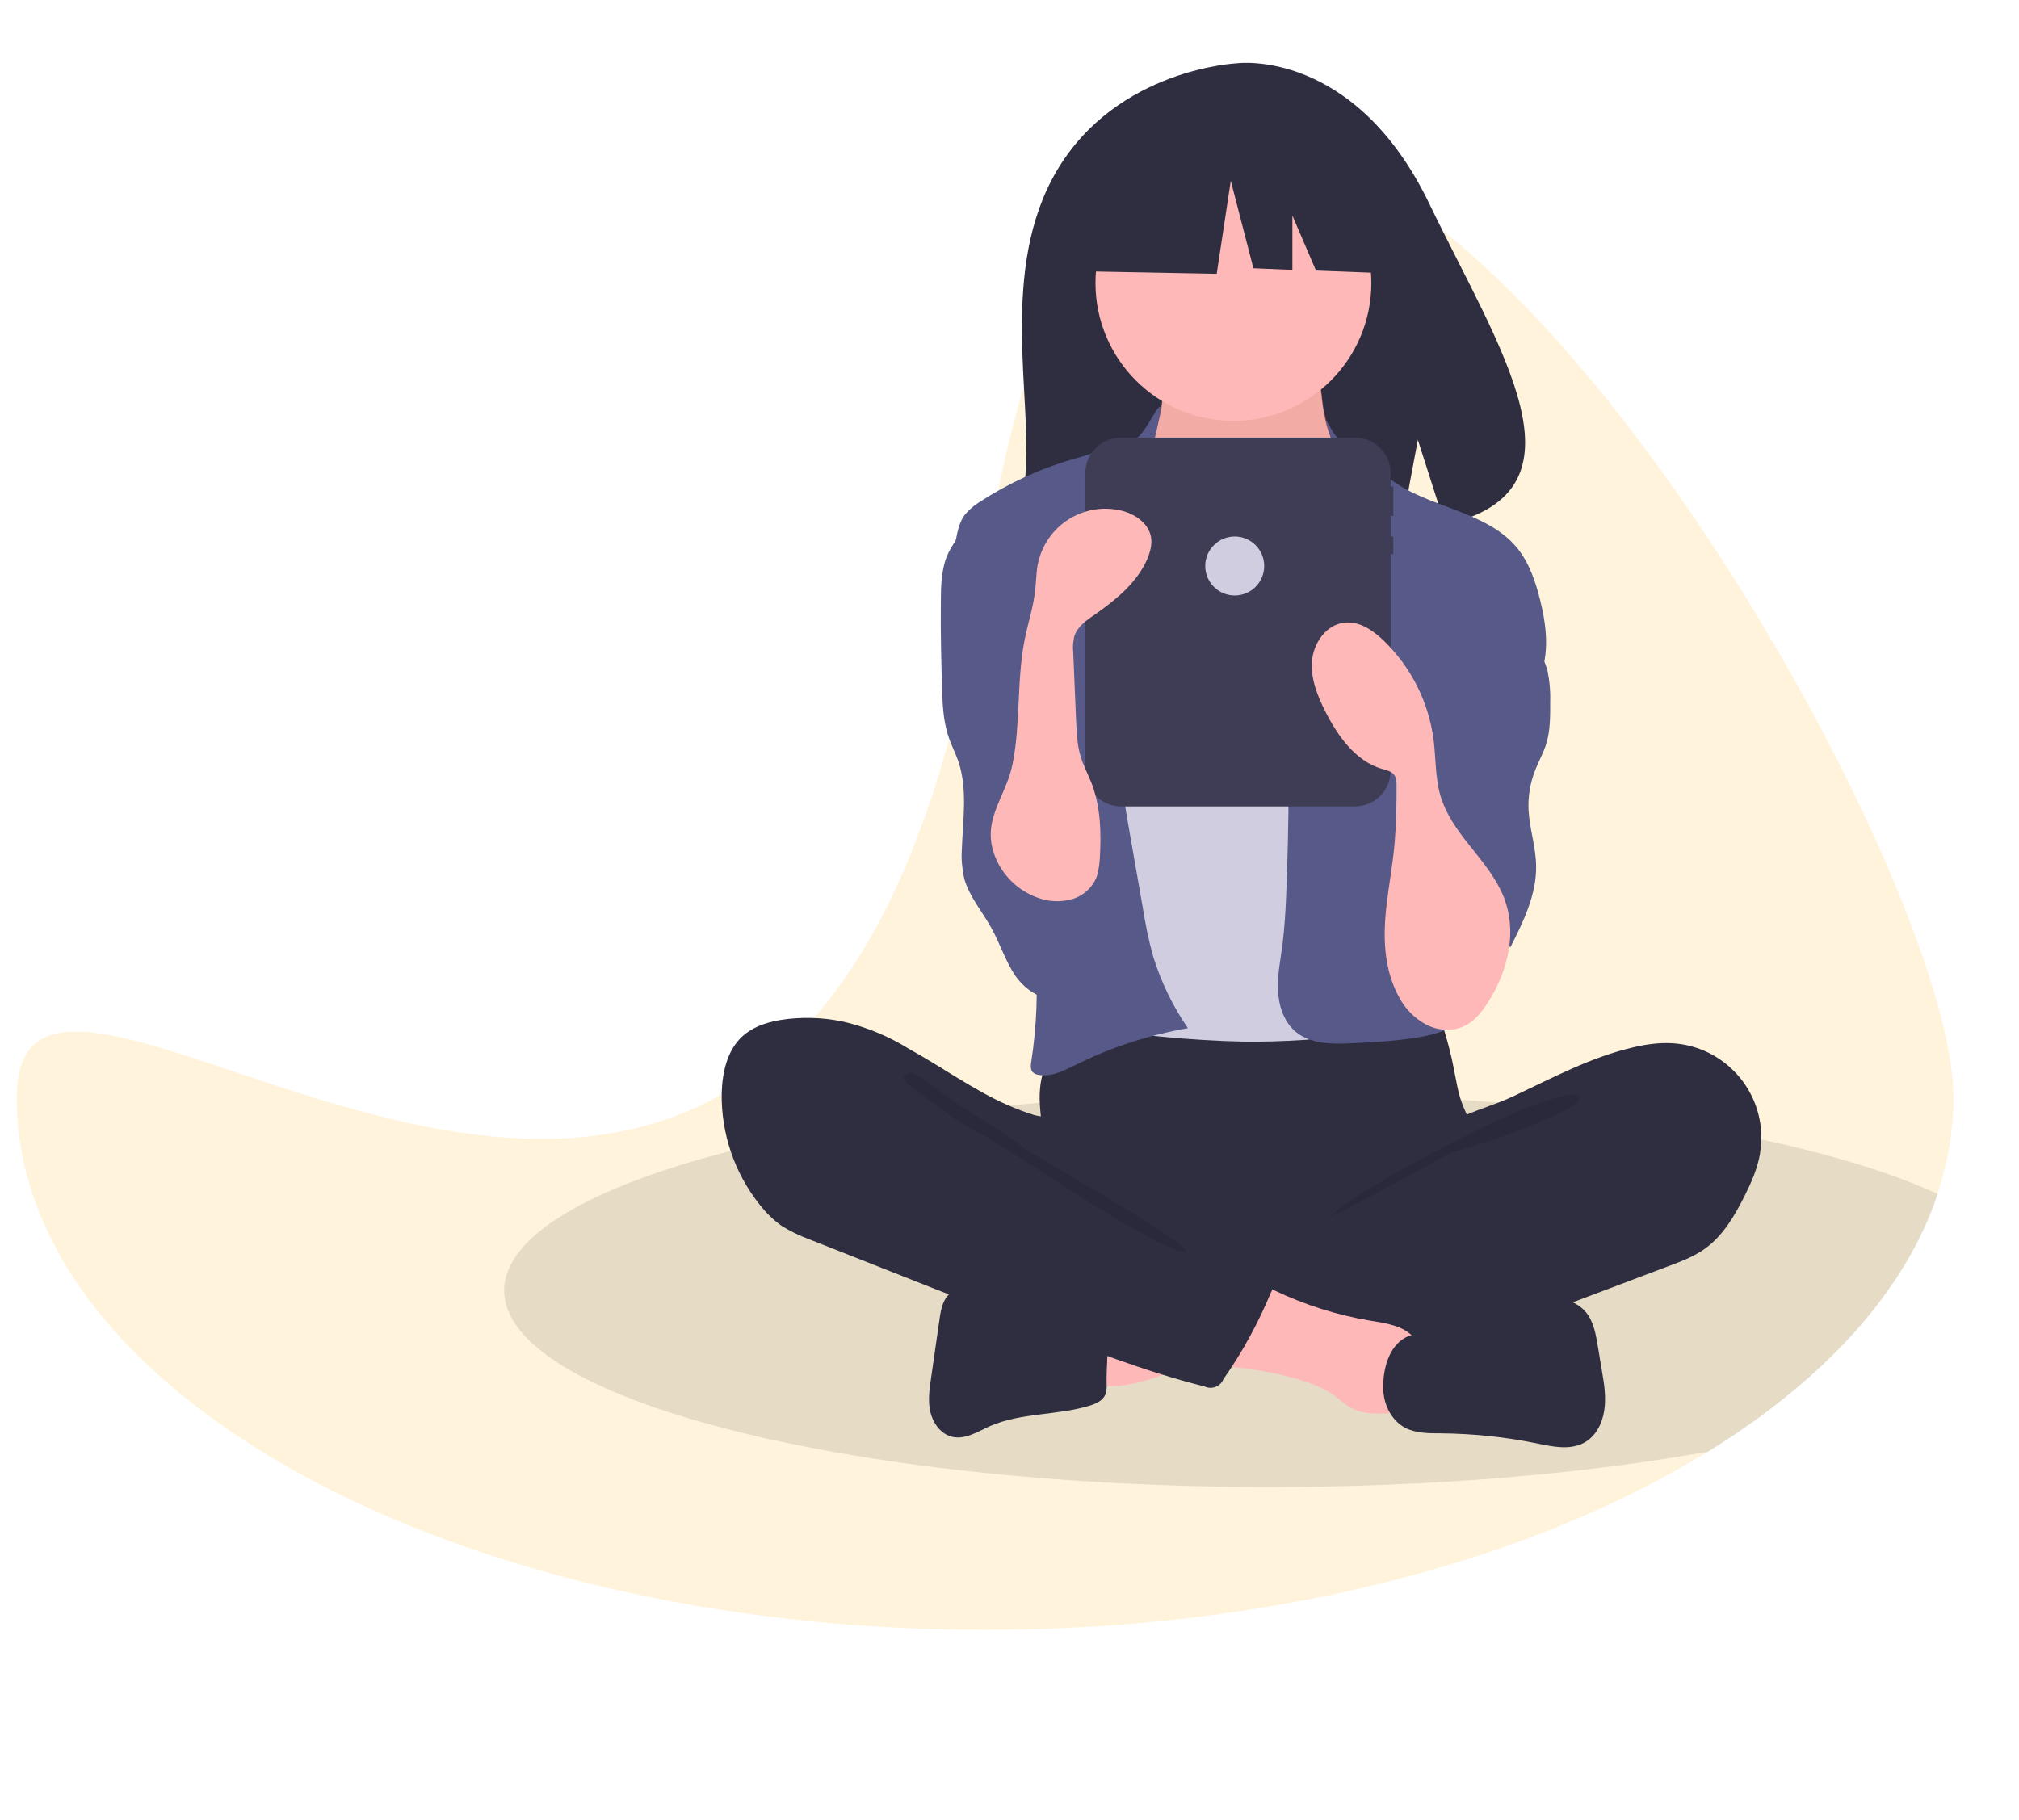 <?xml version="1.0" encoding="utf-8"?>
<!-- Generator: Adobe Illustrator 23.0.0, SVG Export Plug-In . SVG Version: 6.00 Build 0)  -->
<svg version="1.1" id="ea61258a-e793-48f7-8624-3c5ca462ffd9"
	 xmlns="http://www.w3.org/2000/svg" xmlns:xlink="http://www.w3.org/1999/xlink" x="0px" y="0px" viewBox="0 0 616.3 555.7"
	 style="enable-background:new 0 0 616.3 555.7;" xml:space="preserve">
<style type="text/css">
	.st0{opacity:0.15;fill:#FDB913;enable-background:new    ;}
	.st1{opacity:0.1;enable-background:new    ;}
	.st2{fill:#2F2E41;}
	.st3{fill:#A0616A;}
	.st4{fill:#F2ABA5;}
	.st5{fill:#FFB8B8;}
	.st6{fill:#D0CDE1;}
	.st7{fill:#575A89;}
	.st8{fill:#3F3D56;}
</style>
<title>remotely</title>
<g>
	<path class="st0" d="M5.1,335.1c0,89.8,132.4,162.5,295.6,162.5c87.7,0,166.5-21,220.6-54.4c35.3-21.8,60.2-48.8,70.1-78.7
		c3.2-9.5,4.9-19.5,4.9-29.5c0-89.8-245-494.7-295.6-162.5S5.1,245.3,5.1,335.1z"/>
	<path class="st1" d="M153.9,394c0,33.1,104.7,60,233.8,60c49.7,0,95.8-4,133.7-10.8c35.3-21.8,60.2-48.8,70.1-78.7
		c-40.1-18.3-116.4-30.6-203.9-30.6C258.5,334,153.9,360.9,153.9,394z"/>
	<path class="st2" d="M322.6,52.1c18.5-31.3,55.2-32.8,55.2-32.8s35.7-4.6,58.6,43.1c21.4,44.4,50.8,87.4,4.7,97.8l-8.3-25.9
		l-5.2,27.8c-6.6,0.5-13.1,0.6-19.7,0.3c-49.4-1.6-96.4,0.5-94.9-17.2C315.2,121.7,304.8,82.3,322.6,52.1z"/>
	<path class="st2" d="M443.8,326.4c0.7,3.4,1.2,6.9,2.4,10.2c1.2,3.3,2.9,6.3,4,9.6c3.4,10.5-1.3,22.2-8.8,30.3
		c-6.5,7-14.9,12-24.1,14.3c-6.8,1.7-13.8,1.9-20.7,2.2c-19.3,0.7-39,1.2-57.3-5c-5.8-2-11.3-4.5-16.6-7.6c-1.7-0.8-3.1-2-4.3-3.4
		c-1.4-2-1.6-4.6-1.6-7c0-8.2,1.7-16.3,1.3-24.4c-0.2-4.5-1.1-9-0.6-13.5c0.9-10.2,9.1-19.4,19.1-21.5c5.2-1.1,10.5-0.5,15.8,0
		c13.7,1.3,27.4,1.9,41.2,1.8c14-0.1,28-2.2,42-2.5c4.1-0.1,4,1.2,5.4,5.2C442.1,318.8,443.1,322.6,443.8,326.4z"/>
	<path class="st3" d="M404,124.7c0.7,3.5,1.4,7.2,3.5,10.1c2.4,3.3,6.4,5.3,9.1,8.4c4,4.8,4.2,11.6,4.2,17.8
		c0,5.7-0.1,11.9-3.3,16.6c-2.1,3.1-5.2,5.3-8.3,7.3c-12,8.1-25,16.3-39.5,16.6c-6,0.1-12.4-1.4-16.4-6c-1.7-2.1-3-4.5-4-7.1
		c-3.7-9.1-5.9-18.8-6.6-28.6c-0.3-4.6-0.3-9.4,1.3-13.7c1.8-4.9,5.3-8.9,7.7-13.6c2.8-5.5,3.8-11.8,2.9-17.9
		c-0.1-0.4-0.1-0.9,0.1-1.3c0.4-0.4,1-0.7,1.6-0.6l28.7-2.1c2.7-0.1,5.3-0.4,8-0.9c1.5-0.3,5.6-2.5,7.1-1.9
		C402.7,109.1,403.4,121.8,404,124.7z"/>
	<path class="st4" d="M404,125.6c0.7,3.5,1.4,7.2,3.5,10.1c2.4,3.3,6.4,5.3,9.1,8.4c4,4.8,4.2,11.6,4.2,17.8
		c0,5.7-0.1,11.9-3.3,16.6c-2.1,3.1-5.2,5.3-8.3,7.3c-12,8.1-25,16.3-39.5,16.6c-6,0.1-12.4-1.4-16.4-6c-1.7-2.1-3-4.5-4-7.1
		c-3.7-9.1-5.9-18.8-6.6-28.6c-0.3-4.6-0.3-9.4,1.3-13.7c1.8-4.9,5.3-8.9,7.7-13.6c2.8-5.5,3.8-11.8,2.9-17.9
		c-0.1-0.4-0.1-0.9,0.1-1.3c0.4-0.4,1-0.7,1.6-0.6l28.7-2.1c2.7-0.1,5.3-0.4,8-0.9c1.5-0.3,5.6-2.5,7.1-1.9
		C402.7,109.9,403.4,122.7,404,125.6z"/>
	<circle class="st5" cx="376.5" cy="86.4" r="42.1"/>
	<path class="st6" d="M398.1,180.8c-2.2,2.3-4.5,4.6-7.4,5.9s-6.1,1.7-9.2,1.8c-7.6,0.2-15.8-1.2-21.1-6.6
		c-6.8-7-6.6-18.4-11.9-26.6c-0.4-0.7-1-1.4-1.7-1.9c-0.9-0.5-1.9-0.7-2.9-0.7c-6.7-0.1-12.6,4.3-17.9,8.5c-2.4,1.9-4.8,3.8-6.3,6.4
		c-1,2-1.8,4.2-2.1,6.5c-2.6,12.8-3.5,26-4.3,39c-0.5,7.2-0.9,14.4-0.9,21.7c0.1,23.8,5.7,47.3,11.2,70.5c0.7,3,1.7,6.3,4.4,7.8
		c1.2,0.5,2.5,0.9,3.8,0.9c15.8,1.9,31.6,3.7,47.5,4c6.2,0.1,12.4-0.1,18.6-0.5c1.1,0,2.1-0.2,3.1-0.5c1.4-0.7,2.5-1.7,3.4-2.9
		c8.6-10.8,9.1-25.8,9-39.6c-0.1-33.8-1.3-67.6-3.6-101.3c-0.2-2.8-0.2-6.2,1.8-8.4C407.8,170.5,402.8,175.8,398.1,180.8z"/>
	<path class="st7" d="M407,132.1c1.4,2.6,11.9,9,13.9,11.1c11.3,11.9,32,11.5,42.3,24.2c3.6,4.5,5.5,10.1,6.9,15.7
		c2,7.9,3,16.6-0.3,24.1c-3.2,7.2-9.8,12.2-14.4,18.6c-5,7.1-7.2,15.6-9.4,24c-1.6,6.2-3.2,12.5-2.6,18.9c0.7,7.2,4.2,13.8,6.3,20.8
		c2.1,7,2.4,15.2-2.4,20.7c-3.5,4-9,5.6-14.3,6.5c-6.7,1.1-13.5,1.5-20.3,1.8c-6,0.3-12.6,0.3-17.2-3.5c-3.6-3-5.2-8-5.4-12.7
		c-0.2-4.7,0.8-9.4,1.4-14.1c0.6-4.9,0.9-9.8,1.1-14.7c0.9-22,1-44.1,0.4-66.2c-0.1-4.6-0.3-9.2,0.7-13.7c1.3-5.9,4.5-11.2,7.1-16.6
		c5.3-10.8,7.8-21.2,7-33.2C407.1,132,401.9,123,407,132.1z"/>
	<path class="st7" d="M347.9,133c-2.2,2.2-9.5,3-12.3,4.4c-2.5,1.3-5.3,2-8.1,2.8c-10.1,2.9-19.6,7.3-28.4,13
		c-1.8,1.1-3.4,2.5-4.7,4.1c-1.5,2.1-2.1,4.8-2.6,7.4c-1.3,6.7-2.7,13.4-2.4,20.3c0.3,7.2,2.5,14.2,4.7,21.1l8.1,25.8
		c6,19.3,12.1,38.7,13.8,58.8c0.9,11.1,0.5,22.4-1.2,33.4c-0.2,1.1-0.3,2.4,0.4,3.2c0.5,0.5,1.2,0.8,2,0.9c3.9,0.6,7.7-1.4,11.2-3.1
		c10.8-5.4,22.3-9.1,34.2-11.2c-4.6-6.7-8.2-14.1-10.6-21.9c-1.4-5-2.4-10-3.2-15.1l-3.8-21.7c-1.4-8-2.8-15.9-3.2-24
		c-0.3-3-0.1-6.1,0.5-9c0.7-2.9,2.1-5.5,3.4-8.2c6.2-12.9,9.1-27.6,6.7-41.6c-1.1-6.2-3.1-12.3-2.3-18.5c0.8-6,0-10.6,1.5-16.5
		C357.7,113.3,351.9,128.8,347.9,133z"/>
	<path class="st7" d="M463.3,187.8c2.8,5.9,7.5,10.8,9.1,17.1c0.6,2.9,0.9,6,0.8,9c0,4.5,0.1,9.2-1.3,13.5c-0.9,2.8-2.4,5.3-3.4,8.1
		c-1.5,3.8-2.1,7.9-1.9,11.9c0.3,5.6,2.2,11.1,2.3,16.8c0.2,8.9-3.9,17.2-7.9,25.1c-3.8-9.5-14.6-14-24.1-10.2
		c-1,0.4-1.9,0.9-2.8,1.4c-1.1-1-1.2-2.6-1.2-4c-0.3-10.3-0.6-20.6-0.9-30.9c-0.4-15.9-0.8-32.1,2.8-47.6c1.7-7,4.2-14,8.9-19.4
		c2.5-2.9,10.9-10.4,15-7.2c1.8,1.4,1.4,5.4,1.7,7.3C461.1,181.9,462,185,463.3,187.8z"/>
	<path class="st7" d="M288.6,171c-1.3,4.2-1.4,8.6-1.4,13c-0.1,8.9,0.1,17.8,0.4,26.7c0.1,4.6,0.4,9.2,1.7,13.5
		c0.9,2.9,2.3,5.6,3.3,8.4c2.8,8.6,1.3,17.8,1,26.8c-0.2,2.9,0.1,5.8,0.7,8.7c1.5,5.6,5.5,10.1,8.3,15.2c2.7,4.8,4.3,10.2,7.4,14.7
		c3.2,4.5,8.6,8,14,6.7c4-1,6.9-4.6,8.9-8.3c4.3-8,5.8-17.3,4.2-26.3c-2-10.9-8.4-20.6-10.7-31.5c-3.2-14.9,1.7-30.3,1.5-45.6
		c0.1-2.4-0.3-4.8-1-7.1c-1.2-3.5-3.8-6.3-6.2-9.1c-3-3.5-5.8-7.2-8.4-11c-1.7-2.6-4.1-9.2-7.1-9.7
		C298.2,154.8,290.3,165.7,288.6,171z"/>
	<path class="st2" d="M498.8,319.7c3.8-0.9,7.7-1.4,11.6-1.2c15.9,0.9,28.1,14.5,27.2,30.4c-0.1,1.2-0.2,2.4-0.4,3.6
		c-0.8,4.4-2.6,8.5-4.6,12.5c-3.1,6.2-6.7,12.4-12.4,16.4c-3.3,2.3-7.2,3.8-11,5.2l-29.9,11.3c-4.4,1.7-8.8,3.3-13.2,4.8
		c-22.3,7.7-45.6,12.3-69.1,13.7c-7.2,0.4-14.5,0.5-21.5-1.1c-1.7-0.4-3.4-1-4.4-2.4c-0.6-1-0.9-2.1-1-3.2l-1.8-12.9
		c-0.3-1.8-0.5-3.7,0.2-5.4c0.8-2.2,3-3.5,5-4.7c19.7-11.3,42.6-17.5,59.1-33c3.9-3.6,7.2-9.4,11.9-11.9c5.4-2.8,11.7-4.4,17.2-7
		C473.7,329.2,485.6,322.7,498.8,319.7z"/>
	<path class="st1" d="M468.9,337.1c-10.6,3.3-55.2,26.2-62.8,34.3c1,0.4,35.8-19.1,36.8-19.4c9.5-2.8,19-5.7,28-9.9
		c1.8-0.8,11.8-4.8,11.3-7.1C481.8,332.4,470.8,336.5,468.9,337.1z"/>
	<path class="st5" d="M337.1,423.2c-0.6,0-1.2-0.1-1.7-0.5c-0.4-0.5-0.6-1.2-0.5-1.9c0-5.8,0-11.7,0-17.5c5-2.4,10.7-3.2,16.2-3.9
		l25.8-3.5c-0.6,0.1,4,11.1,3.3,12.6c-1.3,2.6-10.8,4.9-13.5,6.1C357.4,418.9,347.7,423.6,337.1,423.2z"/>
	<path class="st5" d="M418.2,403.2c4.9,0.8,10.3,1.5,13.5,5.3c4,4.8,2.3,12,0.4,18c-0.3,1.2-0.9,2.3-1.7,3.3
		c-1.3,1.3-3.3,1.5-5.1,1.6c-4.5,0.3-9.2,0.5-13.1-1.7c-1.8-1-3.4-2.5-5.1-3.8c-2.9-1.9-6-3.3-9.3-4.3c-6.1-1.9-12.4-3.2-18.7-3.9
		c-2.5-0.3-5-0.4-7.4-1.3c-2.3-0.9-4.5-2.6-5.2-5c-0.9-3.2,1-6.4,2.7-9.2c2.2-3.5,4.6-7.2,7.9-9.7c4.8-3.7,7.2-0.9,12,1.5
		C398.3,398.4,408.1,401.5,418.2,403.2z"/>
	<path class="st2" d="M430.9,407.6l31-9.2c3.8-1.1,7.6-2.2,11.5-2.2s8,1.3,10.6,4.3c2.4,2.8,3.1,6.7,3.7,10.3l1.3,7.8
		c0.7,4,1.3,8,0.7,12c-0.6,4-2.6,8-6.2,9.9c-4.3,2.3-9.5,1.2-14.3,0.2c-9.7-2-19.5-3-29.4-3.1c-3.7,0-7.6,0-10.9-1.7
		c-3.9-2.1-6.2-6.4-6.6-10.8C421.8,418.3,424,409.6,430.9,407.6z"/>
	<path class="st2" d="M324.9,399.6c-4-0.7-7.6-3-11.4-4.3c-5.4-1.9-11.3-1.9-17-1.9c-2.1,0-4.4,0.1-6.1,1.2
		c-2.5,1.7-3.2,5.1-3.6,8.1c-0.9,6-1.7,12.1-2.6,18.1c-0.5,3.4-1,6.9-0.2,10.3c0.8,3.4,3.1,6.6,6.4,7.5c4.1,1.1,8-1.5,11.8-3.2
		c9.6-4.2,20.7-3.2,30.6-6.3c1.9-0.6,3.8-1.5,4.6-3.3c0.3-1,0.5-2.1,0.4-3.1c-0.2-5.8,1.1-13.8-0.7-19.4
		C335.5,398.2,329.4,399.6,324.9,399.6z"/>
	<path class="st2" d="M259.4,312.4c-6.2-1.6-12.6-2-19-1.3c-5.1,0.6-10.3,2-14,5.5c-4.5,4.3-5.9,10.9-6.1,17.1
		c-0.2,12.4,3.9,24.4,11.6,34.1c1.9,2.4,4.1,4.6,6.6,6.4c2.7,1.7,5.6,3.1,8.6,4.2l66.9,26.4c17.6,6.9,35.3,13.9,53.7,18.5
		c2.1,1,4.6,0.1,5.6-1.9v-0.1c5.9-8.4,10.8-17.4,14.7-26.8c0.6-0.8,0.5-1.9-0.3-2.5c-0.2-0.1-0.3-0.2-0.5-0.3l-47.4-27.2
		c-3.4-1.9-6.8-3.9-9.6-6.6c-2-2-3.7-4.3-4.9-6.9c-1-2.1-1.1-6.9-2.3-8.4c-1.2-1.5-5.4-1.6-7.4-2.2c-2.7-0.8-5.4-1.9-8-3
		c-10.6-4.7-20-11.6-30.2-17.2C271.8,316.7,265.7,314.1,259.4,312.4z"/>
	<path class="st1" d="M286.2,332.7c8.1,6.1,18.7,11.7,26.7,18c2.8,2.1,48.6,27.9,49.3,31.4c-7.5,1.3-55.4-32.3-62.3-35.6
		c-6.9-3.3-12.9-8.1-19-12.7c-1.5-1.2-8-4.8-3.6-6.1C279.8,326.9,284.4,331.5,286.2,332.7z"/>
	<path class="st8" d="M342.2,133.6h71.4c6,0,10.9,4.9,10.9,10.9v4h0.8v9h-0.8v6.3h0.8v5.4h-0.8v66.1c0,6-4.9,10.9-10.9,10.9h-71.4
		c-6,0-10.9-4.9-10.9-10.9v-90.7C331.2,138.5,336.1,133.6,342.2,133.6z"/>
	<polygon class="st2" points="330.8,49.1 367,30.2 417.1,37.9 427.4,83.6 401.7,82.6 394.5,65.8 394.5,82.4 382.6,81.9 375.7,55.2 
		371.4,83.6 329.1,82.8 	"/>
	<path class="st5" d="M453.9,306.5c-1.8,2.7-3.9,5.3-6.8,6.7c-3.6,1.8-8,1.5-11.6-0.3c-3.6-1.9-6.5-4.8-8.4-8.4
		c-3.9-7-4.8-15.3-4.3-23.2s2.2-15.8,2.9-23.8c0.5-5.8,0.6-11.6,0.6-17.4c0-1.2,0-2.5-0.7-3.5c-0.9-1.2-2.5-1.5-3.9-1.9
		c-7.9-2.4-13.2-9.8-17-17.2c-2.5-4.9-4.7-10.3-4.2-15.8s4.4-11.1,10-11.6c4.5-0.5,8.7,2.4,12,5.6c8.3,8.1,13.6,18.7,15.1,30.1
		c0.7,5.6,0.5,11.4,2,16.8c3.3,11.6,13.4,18.7,18.5,29.2C463.7,283.2,460.6,296.3,453.9,306.5z"/>
	<path class="st5" d="M304,262.1c2.3,5.4,6.8,9.7,12.3,11.8c3.4,1.4,7.2,1.6,10.7,0.7c3.6-1,6.5-3.6,7.8-7c0.5-1.7,0.8-3.5,0.9-5.3
		c0.5-7.8,0.3-15.9-2.5-23.2c-1.1-2.8-2.6-5.5-3.4-8.4c-1-3.3-1.1-6.8-1.3-10.3l-0.9-21.4c-0.2-1.6,0-3.1,0.3-4.6
		c0.9-3.1,3.8-5.1,6.5-6.9c6.4-4.5,12.7-9.7,15.8-16.8c0.9-2.2,1.6-4.6,1.1-7c-0.9-4.2-5.2-7-9.4-7.9c-11.3-2.5-22.5,4.7-25,16
		c-0.1,0.3-0.1,0.6-0.2,0.9c-0.4,2.4-0.4,4.9-0.7,7.3c-0.5,5.2-2.2,10.1-3.2,15.2c-2.5,12.5-1.2,25.5-3.7,38
		C307,243.8,299.1,250.6,304,262.1z"/>
	<circle class="st6" cx="376.9" cy="172.8" r="9"/>
</g>
</svg>

